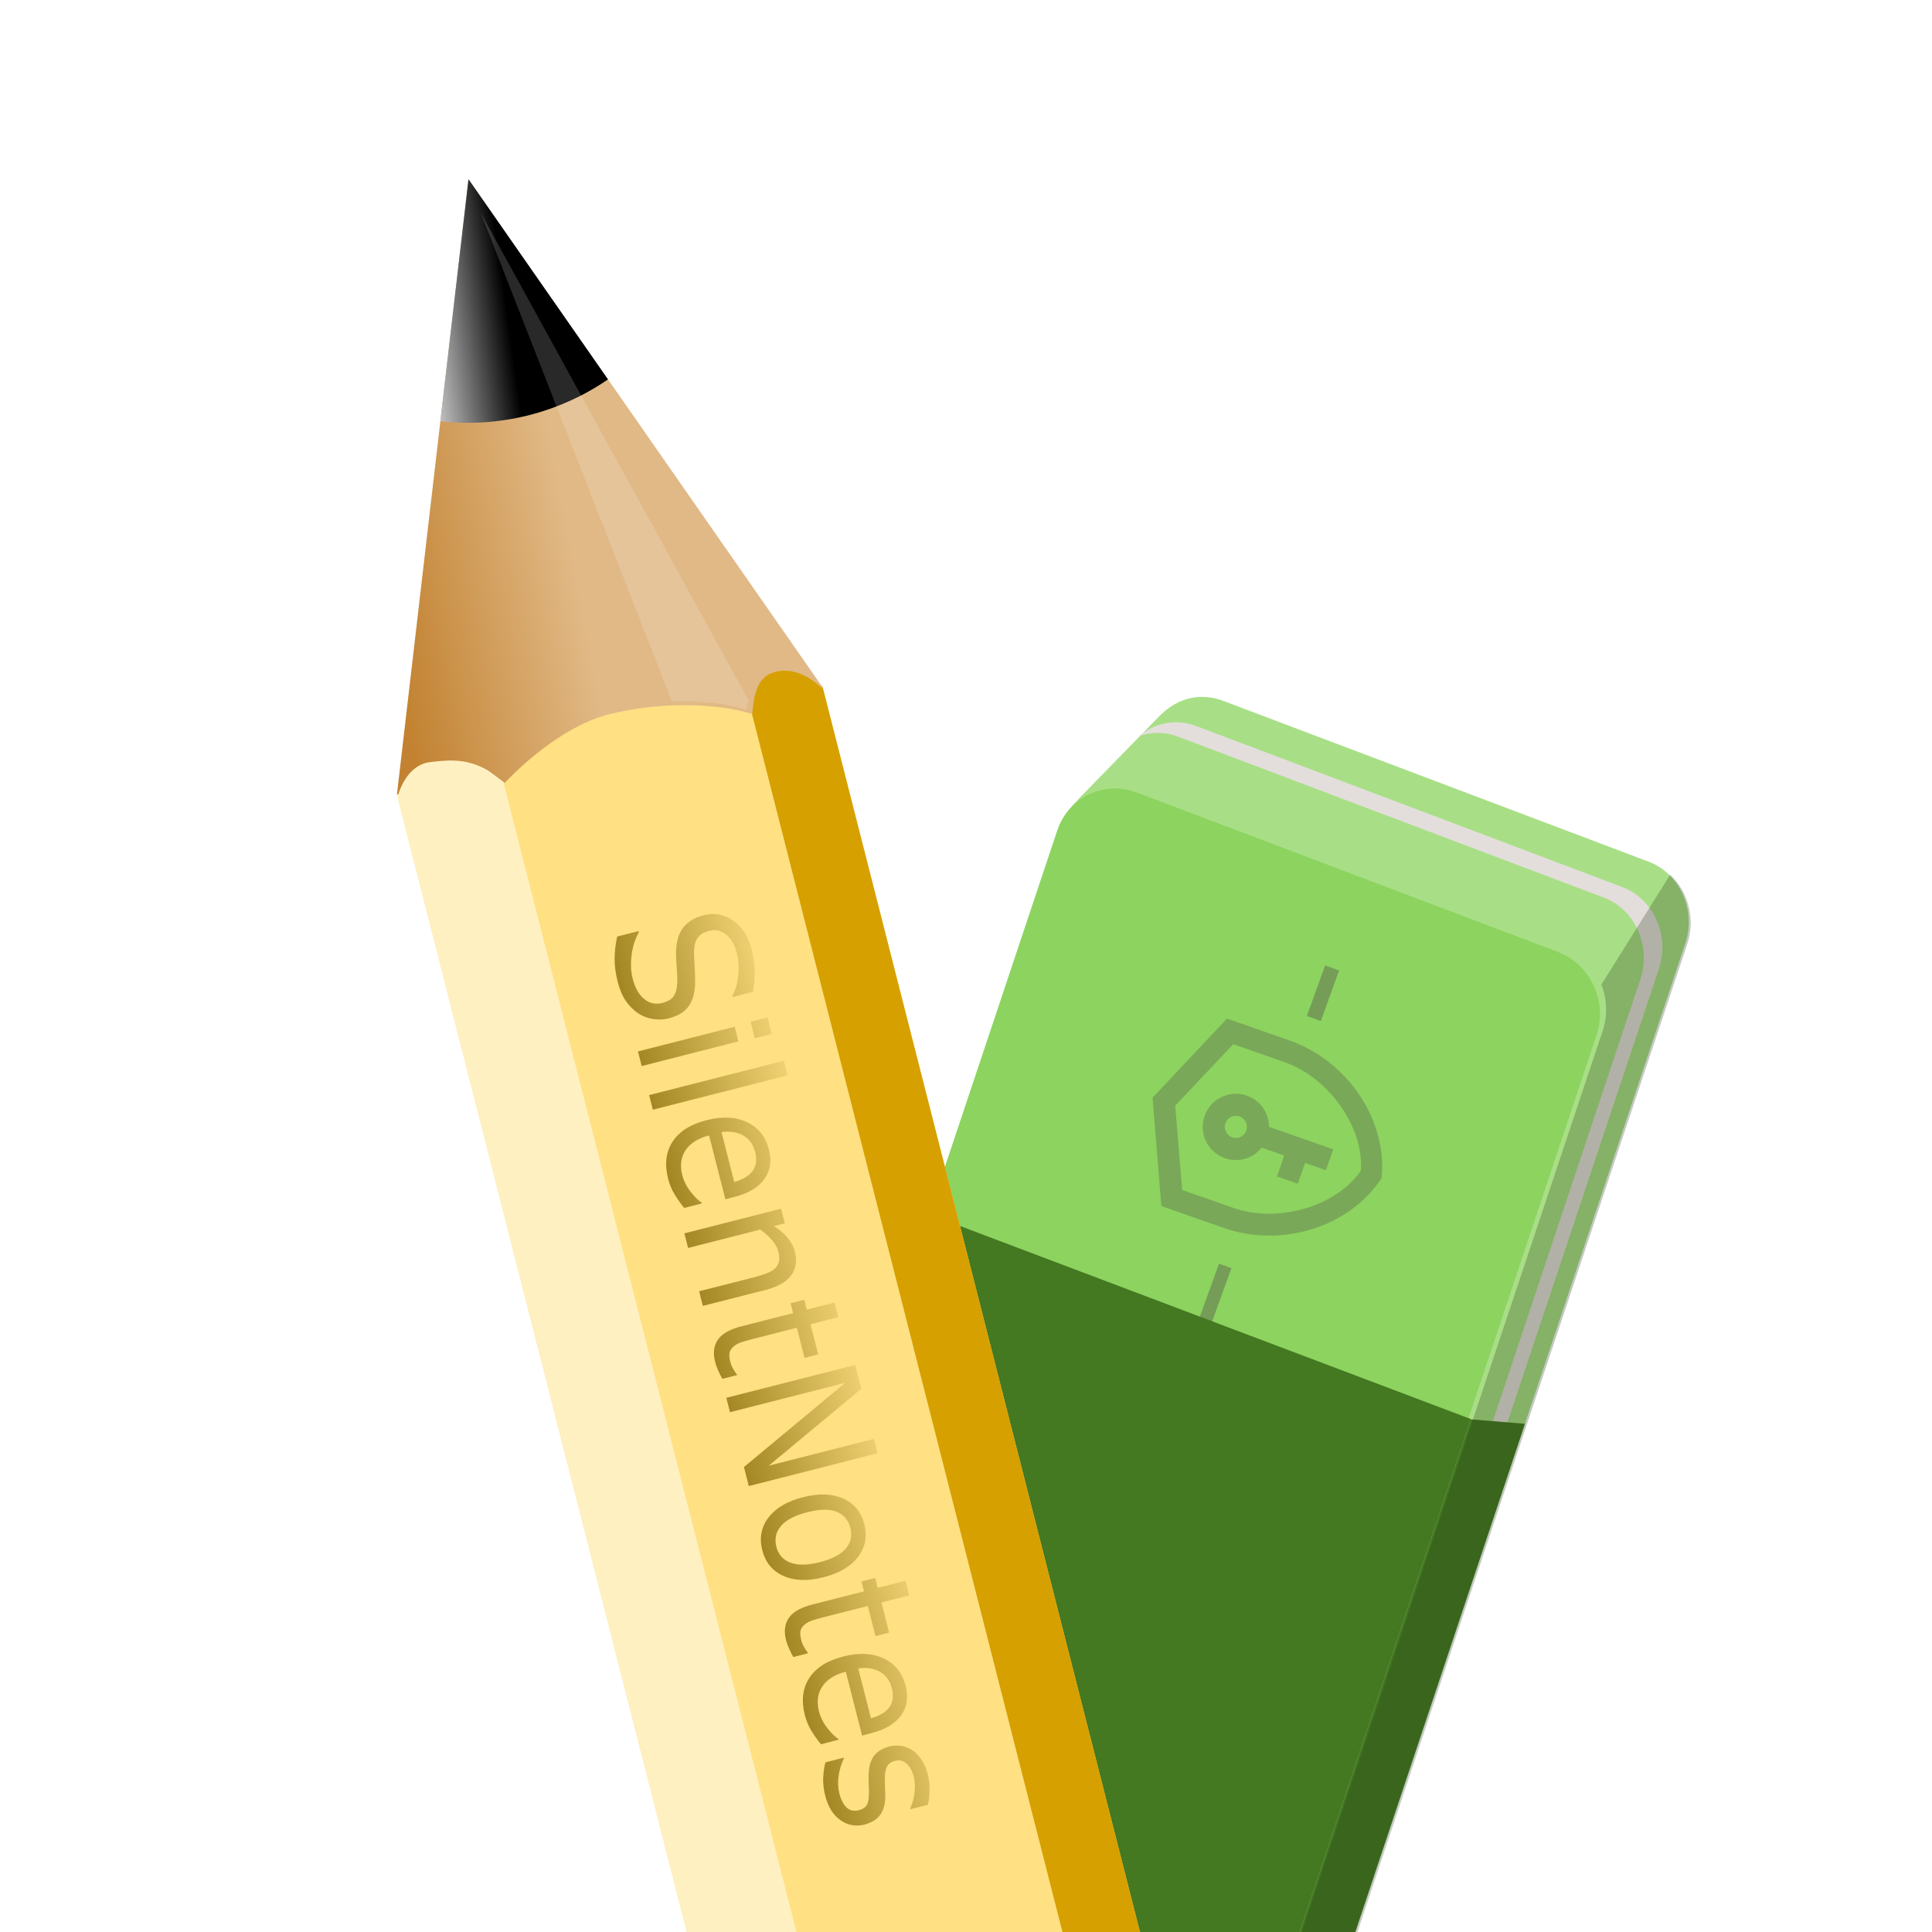 <?xml version="1.0" encoding="UTF-8" standalone="no"?>
<!-- Created with Inkscape (http://www.inkscape.org/) -->

<svg
   width="55mm"
   height="55mm"
   viewBox="0 0 55 55"
   version="1.1"
   id="svg1"
   xmlns:xlink="http://www.w3.org/1999/xlink"
   xmlns="http://www.w3.org/2000/svg"
   xmlns:svg="http://www.w3.org/2000/svg">
  <defs
     id="defs1">
    <linearGradient
       id="linearGradient4211-1">
      <stop
         style="stop-color:#806600;stop-opacity:0;"
         offset="0"
         id="stop4213-2" />
      <stop
         style="stop-color:#806600;stop-opacity:1;"
         offset="1"
         id="stop4215-6" />
    </linearGradient>
    <radialGradient
       xlink:href="#linearGradient4211-1"
       id="radialGradient1"
       cx="74.261"
       cy="205.636"
       fx="74.261"
       fy="205.636"
       r="15.359"
       gradientTransform="matrix(1.881,-0.254,0.24,1.782,-115.653,-142.096)"
       gradientUnits="userSpaceOnUse" />
    <radialGradient
       xlink:href="#linearGradient4211-1"
       id="radialGradient2"
       cx="74.261"
       cy="205.636"
       fx="74.261"
       fy="205.636"
       r="15.359"
       gradientTransform="matrix(1.881,-0.254,0.24,1.782,-115.653,-142.096)"
       gradientUnits="userSpaceOnUse" />
    <radialGradient
       xlink:href="#linearGradient4211-1"
       id="radialGradient4"
       cx="74.261"
       cy="205.636"
       fx="74.261"
       fy="205.636"
       r="15.359"
       gradientTransform="matrix(1.881,-0.254,0.24,1.782,-115.653,-142.096)"
       gradientUnits="userSpaceOnUse" />
    <radialGradient
       xlink:href="#linearGradient4211-1"
       id="radialGradient6"
       cx="74.261"
       cy="205.636"
       fx="74.261"
       fy="205.636"
       r="15.359"
       gradientTransform="matrix(1.881,-0.254,0.24,1.782,-115.653,-142.096)"
       gradientUnits="userSpaceOnUse" />
    <radialGradient
       xlink:href="#linearGradient4211-1"
       id="radialGradient8"
       cx="74.261"
       cy="205.636"
       fx="74.261"
       fy="205.636"
       r="15.359"
       gradientTransform="matrix(1.881,-0.254,0.24,1.782,-115.653,-142.096)"
       gradientUnits="userSpaceOnUse" />
    <radialGradient
       xlink:href="#linearGradient4211-1"
       id="radialGradient11"
       cx="74.261"
       cy="205.636"
       fx="74.261"
       fy="205.636"
       r="15.359"
       gradientTransform="matrix(1.881,-0.254,0.24,1.782,-115.653,-142.096)"
       gradientUnits="userSpaceOnUse" />
    <radialGradient
       xlink:href="#linearGradient4211-1"
       id="radialGradient12"
       cx="74.261"
       cy="205.636"
       fx="74.261"
       fy="205.636"
       r="15.359"
       gradientTransform="matrix(1.881,-0.254,0.24,1.782,-115.653,-142.096)"
       gradientUnits="userSpaceOnUse" />
    <radialGradient
       xlink:href="#linearGradient4211-1"
       id="radialGradient14"
       cx="74.261"
       cy="205.636"
       fx="74.261"
       fy="205.636"
       r="15.359"
       gradientTransform="matrix(1.881,-0.254,0.24,1.782,-115.653,-142.096)"
       gradientUnits="userSpaceOnUse" />
    <radialGradient
       xlink:href="#linearGradient4211-1"
       id="radialGradient16"
       cx="74.261"
       cy="205.636"
       fx="74.261"
       fy="205.636"
       r="15.359"
       gradientTransform="matrix(1.881,-0.254,0.24,1.782,-115.653,-142.096)"
       gradientUnits="userSpaceOnUse" />
    <radialGradient
       xlink:href="#linearGradient4211-1"
       id="radialGradient18"
       cx="74.261"
       cy="205.636"
       fx="74.261"
       fy="205.636"
       r="15.359"
       gradientTransform="matrix(1.881,-0.254,0.24,1.782,-115.653,-142.096)"
       gradientUnits="userSpaceOnUse" />
    <radialGradient
       xlink:href="#linearGradient4211-1"
       id="radialGradient20"
       cx="74.261"
       cy="205.636"
       fx="74.261"
       fy="205.636"
       r="15.359"
       gradientTransform="matrix(1.881,-0.254,0.24,1.782,-115.653,-142.096)"
       gradientUnits="userSpaceOnUse" />
    <linearGradient
       id="linearGradient4199">
      <stop
         style="stop-color:#d4d4d4;stop-opacity:1"
         offset="0"
         id="stop4201" />
      <stop
         style="stop-color:#000000;stop-opacity:1"
         offset="1"
         id="stop4203" />
    </linearGradient>
    <radialGradient
       xlink:href="#linearGradient4211-1"
       id="radialGradient1-4"
       cx="74.261"
       cy="205.636"
       fx="74.261"
       fy="205.636"
       r="15.359"
       gradientTransform="matrix(1.881,-0.254,0.24,1.782,-115.653,-142.096)"
       gradientUnits="userSpaceOnUse" />
    <radialGradient
       xlink:href="#linearGradient4211-1"
       id="radialGradient2-2"
       cx="74.261"
       cy="205.636"
       fx="74.261"
       fy="205.636"
       r="15.359"
       gradientTransform="matrix(1.881,-0.254,0.24,1.782,-115.653,-142.096)"
       gradientUnits="userSpaceOnUse" />
    <radialGradient
       xlink:href="#linearGradient4211-1"
       id="radialGradient4-8"
       cx="74.261"
       cy="205.636"
       fx="74.261"
       fy="205.636"
       r="15.359"
       gradientTransform="matrix(1.881,-0.254,0.24,1.782,-115.653,-142.096)"
       gradientUnits="userSpaceOnUse" />
    <radialGradient
       xlink:href="#linearGradient4211-1"
       id="radialGradient6-1"
       cx="74.261"
       cy="205.636"
       fx="74.261"
       fy="205.636"
       r="15.359"
       gradientTransform="matrix(1.881,-0.254,0.24,1.782,-115.653,-142.096)"
       gradientUnits="userSpaceOnUse" />
    <radialGradient
       xlink:href="#linearGradient4211-1"
       id="radialGradient8-6"
       cx="74.261"
       cy="205.636"
       fx="74.261"
       fy="205.636"
       r="15.359"
       gradientTransform="matrix(1.881,-0.254,0.24,1.782,-115.653,-142.096)"
       gradientUnits="userSpaceOnUse" />
    <radialGradient
       xlink:href="#linearGradient4211-1"
       id="radialGradient11-7"
       cx="74.261"
       cy="205.636"
       fx="74.261"
       fy="205.636"
       r="15.359"
       gradientTransform="matrix(1.881,-0.254,0.24,1.782,-115.653,-142.096)"
       gradientUnits="userSpaceOnUse" />
    <radialGradient
       xlink:href="#linearGradient4211-1"
       id="radialGradient12-0"
       cx="74.261"
       cy="205.636"
       fx="74.261"
       fy="205.636"
       r="15.359"
       gradientTransform="matrix(1.881,-0.254,0.24,1.782,-115.653,-142.096)"
       gradientUnits="userSpaceOnUse" />
    <radialGradient
       xlink:href="#linearGradient4211-1"
       id="radialGradient14-6"
       cx="74.261"
       cy="205.636"
       fx="74.261"
       fy="205.636"
       r="15.359"
       gradientTransform="matrix(1.881,-0.254,0.24,1.782,-115.653,-142.096)"
       gradientUnits="userSpaceOnUse" />
    <radialGradient
       xlink:href="#linearGradient4211-1"
       id="radialGradient16-1"
       cx="74.261"
       cy="205.636"
       fx="74.261"
       fy="205.636"
       r="15.359"
       gradientTransform="matrix(1.881,-0.254,0.24,1.782,-115.653,-142.096)"
       gradientUnits="userSpaceOnUse" />
    <radialGradient
       xlink:href="#linearGradient4211-1"
       id="radialGradient18-7"
       cx="74.261"
       cy="205.636"
       fx="74.261"
       fy="205.636"
       r="15.359"
       gradientTransform="matrix(1.881,-0.254,0.24,1.782,-115.653,-142.096)"
       gradientUnits="userSpaceOnUse" />
    <radialGradient
       xlink:href="#linearGradient4211-1"
       id="radialGradient20-3"
       cx="74.261"
       cy="205.636"
       fx="74.261"
       fy="205.636"
       r="15.359"
       gradientTransform="matrix(1.881,-0.254,0.24,1.782,-115.653,-142.096)"
       gradientUnits="userSpaceOnUse" />
    <linearGradient
       id="linearGradient49">
      <stop
         style="stop-color:#c28231;stop-opacity:1"
         offset="0"
         id="stop49" />
      <stop
         style="stop-color:#e1b986;stop-opacity:1;"
         offset="1"
         id="stop48" />
    </linearGradient>
    <linearGradient
       xlink:href="#linearGradient4211"
       id="linearGradient4217"
       x1="792.995"
       y1="-328.269"
       x2="792.995"
       y2="-396.332"
       gradientUnits="userSpaceOnUse"
       gradientTransform="matrix(0.023,0.091,-0.093,0.024,68.442,104.342)" />
    <linearGradient
       id="linearGradient4211">
      <stop
         style="stop-color:#806600;stop-opacity:1;"
         offset="0"
         id="stop4213" />
      <stop
         style="stop-color:#806600;stop-opacity:0;"
         offset="1"
         id="stop4215" />
    </linearGradient>
    <filter
       style="color-interpolation-filters:sRGB"
       id="filter4377-0-0-2-8"
       x="-0.241"
       width="1.482"
       y="-0.067"
       height="1.134">
      <feGaussianBlur
         stdDeviation="4.228"
         id="feGaussianBlur4379-3-9-5-4" />
    </filter>
    <linearGradient
       xlink:href="#linearGradient49"
       id="linearGradient4"
       gradientUnits="userSpaceOnUse"
       gradientTransform="matrix(0.1,-0.025,0.025,0.1,67.926,114.992)"
       x1="312.563"
       y1="553.906"
       x2="366.263"
       y2="557.151" />
    <linearGradient
       xlink:href="#linearGradient4199"
       id="linearGradient5"
       gradientUnits="userSpaceOnUse"
       gradientTransform="matrix(0.1,-0.025,0.025,0.1,67.926,114.992)"
       x1="336.498"
       y1="485.999"
       x2="361.368"
       y2="488.617" />
    <filter
       style="color-interpolation-filters:sRGB"
       id="filter49"
       x="-0.107"
       y="-0.042"
       width="1.213"
       height="1.083">
      <feGaussianBlur
         stdDeviation="0.523"
         id="feGaussianBlur49" />
    </filter>
  </defs>
  <g
     id="layer1"
     transform="translate(-100.703,-137.919)"
     style="display:inline">
    <path
       id="rect43"
       style="fill:#a8df86;fill-opacity:1;stroke-width:0.955;-inkscape-stroke:none"
       d="M 134.834 157.761 C 134.439 157.785 134.067 157.958 133.777 158.24 L 133.774 158.238 C 132.973 159.059 132.172 159.879 131.371 160.699 L 131.376 160.704 C 131.174 160.898 131.009 161.143 130.911 161.437 L 120.572 192.408 C 120.515 192.577 120.492 192.749 120.483 192.919 L 139.286 192.919 L 148.679 164.781 C 148.997 163.828 148.532 162.788 147.636 162.449 L 135.509 157.865 C 135.285 157.78 135.055 157.748 134.833 157.762 L 134.834 157.761 z " />
    <path
       id="rect11"
       style="fill:#8dd35f;stroke-width:0.955;-inkscape-stroke:none"
       d="M 176.534 103.133 C 175.883 103.408 175.427 104.052 175.427 104.805 L 175.427 137.457 C 175.427 137.635 175.46 137.803 175.508 137.965 L 191.85 131.874 L 191.85 104.805 C 191.85 103.8 191.041 102.991 190.036 102.991 L 177.241 102.991 C 176.99 102.991 176.751 103.042 176.534 103.133 z "
       transform="matrix(0.935,0.354,-0.317,0.949,0,0)" />
    <path
       id="rect45"
       style="fill:#e3dedb;stroke-width:0.955;-inkscape-stroke:none"
       d="M 134.081 158.484 L 134.081 158.484 C 133.728 158.506 133.395 158.647 133.121 158.877 C 133.47 158.755 133.855 158.744 134.229 158.886 L 146.357 163.47 C 147.253 163.808 147.717 164.848 147.399 165.801 L 138.347 192.919 L 138.775 192.919 L 147.927 165.503 C 148.245 164.55 147.78 163.51 146.884 163.171 L 134.756 158.587 C 134.532 158.502 134.304 158.47 134.081 158.484 z " />
    <path
       id="path52"
       style="fill:#447821;stroke-width:0.955;-inkscape-stroke:none"
       d="M 142.573 178.324 L 137.701 192.919 L 139.285 192.919 L 144.115 178.452 L 142.573 178.324 z " />
    <path
       id="path48"
       style="opacity:0.5;fill:#1a2d0d;fill-opacity:1;stroke:none;stroke-width:0.265px;stroke-linecap:butt;stroke-linejoin:miter;stroke-opacity:1;filter:url(#filter49)"
       d="M 148.866 198.269 L 146.784 201.395 C 146.953 201.798 146.983 202.261 146.825 202.708 L 137.713 228.361 L 139.397 228.361 L 149.382 200.248 C 149.64 199.522 149.411 198.747 148.866 198.269 z "
       transform="matrix(0.941,0,0,1.001,8.166,-35.647)" />
    <g
       id="g3">
      <path
         id="path16"
         style="fill:none;fill-opacity:1;stroke:#759d58;stroke-width:0.376;stroke-linecap:butt;stroke-linejoin:miter;stroke-dasharray:none;stroke-opacity:1"
         d="m 135.582,173.956 -6.532,18.089" />
      <path
         id="path17"
         style="fill:none;fill-opacity:1;stroke:#759d58;stroke-width:0.424;stroke-linecap:butt;stroke-linejoin:miter;stroke-dasharray:none;stroke-opacity:1"
         d="m 138.625,165.475 -0.519,1.438" />
      <path
         d="m 135.543,172.876 c 1.646,0.576 3.583,-0.023 4.493,-1.422 0.162,-1.661 -0.978,-3.338 -2.623,-3.915 l -1.779,-0.623 -2.121,2.253 0.251,3.084 1.779,0.623 m 3.9,-1.63 c -0.686,1.008 -2.346,1.508 -3.627,1.06 l -1.459,-0.511 -0.198,-2.4 1.652,-1.751 1.459,0.511 c 1.281,0.449 2.266,1.876 2.173,3.091 m -4.448,-1.558 a 0.943,0.943 0 0 0 0.578,1.201 c 0.388,0.136 0.804,0.005 1.047,-0.299 l 0.643,0.225 -0.208,0.593 0.593,0.208 0.208,-0.593 0.593,0.208 0.208,-0.593 -1.829,-0.641 c -4e-5,-0.39 -0.243,-0.751 -0.631,-0.887 a 0.943,0.943 0 0 0 -1.201,0.578 m 0.593,0.208 a 0.314,0.314 0 0 1 0.4,-0.193 0.314,0.314 0 0 1 0.193,0.4 0.314,0.314 0 0 1 -0.4,0.193 0.314,0.314 0 0 1 -0.193,-0.4 z"
         id="path18"
         style="opacity:0.8;fill:#759d58;fill-opacity:1;stroke-width:0.314" />
    </g>
    <path
       id="rect51"
       style="fill:#447821;stroke-width:0.955;-inkscape-stroke:none"
       d="M 127.214 172.511 L 121.757 188.857 L 132.502 192.919 L 137.701 192.919 L 142.576 178.317 L 127.214 172.511 z " />
    <g
       id="g7">
      <path
         id="rect4341"
         style="display:inline;overflow:visible;fill:#ffe083;fill-rule:evenodd;stroke-width:0.284;stroke-opacity:0.69;enable-background:accumulate"
         d="M 123.318 156.513 L 112.277 159.327 L 112.332 159.385 L 112.01 160.566 L 120.256 192.919 L 133.155 192.919 L 124.121 157.474 L 123.426 156.84 L 123.318 156.513 z " />
      <path
         id="rect4464"
         style="display:inline;overflow:visible;fill:#fff0c1;fill-rule:evenodd;stroke-width:0.284;stroke-opacity:0.69;enable-background:accumulate"
         d="M 114.634 158.726 L 112.277 159.327 L 112.332 159.385 L 112.01 160.566 L 120.256 192.919 L 123.377 192.919 L 114.665 158.738 C 114.662 158.728 114.648 158.723 114.634 158.726 z " />
      <path
         id="rect4466"
         style="display:inline;overflow:visible;fill:#d6a000;fill-rule:evenodd;stroke-width:0.284;stroke-opacity:0.69;enable-background:accumulate"
         d="M 123.318 156.513 L 121.797 156.901 C 121.783 156.905 121.773 156.916 121.775 156.926 L 130.949 192.919 L 133.155 192.919 L 124.121 157.474 L 123.426 156.84 L 123.318 156.513 z " />
      <path
         style="font-size:4.933px;line-height:1.25;letter-spacing:0px;word-spacing:0px;fill:url(#linearGradient4217);stroke-width:0.095px"
         d="m 119.74,166.91 q -0.214,0.055 -0.447,0.017 -0.232,-0.035 -0.419,-0.159 -0.203,-0.137 -0.352,-0.351 -0.148,-0.212 -0.233,-0.543 -0.091,-0.356 -0.089,-0.66 0.002,-0.302 0.072,-0.633 l 0.611,-0.156 0.008,0.031 q -0.168,0.309 -0.21,0.668 -0.042,0.359 0.031,0.647 0.104,0.407 0.331,0.589 0.228,0.184 0.511,0.112 0.244,-0.062 0.332,-0.2 0.089,-0.136 0.097,-0.371 0.007,-0.178 -0.011,-0.381 -0.017,-0.201 -0.023,-0.43 -0.008,-0.464 0.187,-0.74 0.198,-0.274 0.6,-0.377 0.461,-0.117 0.843,0.157 0.385,0.274 0.522,0.811 0.088,0.347 0.088,0.656 -1.4e-4,0.308 -0.052,0.559 l -0.577,0.147 -0.008,-0.031 q 0.13,-0.233 0.167,-0.57 0.041,-0.335 -0.041,-0.656 -0.09,-0.352 -0.307,-0.525 -0.217,-0.171 -0.473,-0.105 -0.229,0.058 -0.333,0.198 -0.104,0.139 -0.104,0.425 0.002,0.15 0.019,0.424 0.017,0.273 0.012,0.468 -0.015,0.395 -0.187,0.636 -0.172,0.242 -0.566,0.342 z m 2.451,0.564 -0.119,-0.469 0.481,-0.122 0.119,0.469 z m -3.22,0.793 -0.106,-0.416 2.753,-0.702 0.106,0.416 z m 0.317,1.243 -0.106,-0.416 3.835,-0.977 0.106,0.416 z m 2.065,2.551 -0.464,-1.82 q -0.254,0.065 -0.426,0.182 -0.17,0.116 -0.26,0.266 -0.089,0.145 -0.108,0.317 -0.019,0.174 0.03,0.364 0.064,0.252 0.24,0.478 0.179,0.228 0.315,0.308 l 0.006,0.022 -0.505,0.129 q -0.152,-0.185 -0.274,-0.387 -0.122,-0.202 -0.184,-0.443 -0.157,-0.615 0.125,-1.054 0.284,-0.44 0.967,-0.614 0.675,-0.172 1.156,0.056 0.481,0.231 0.619,0.77 0.127,0.5 -0.129,0.852 -0.256,0.355 -0.855,0.507 z m 0.252,-0.495 q 0.364,-0.095 0.522,-0.31 0.158,-0.212 0.074,-0.544 -0.085,-0.334 -0.355,-0.477 -0.269,-0.141 -0.602,-0.085 z m -0.893,3.529 -0.106,-0.416 1.567,-0.399 q 0.19,-0.048 0.35,-0.11 0.163,-0.063 0.243,-0.14 0.089,-0.082 0.112,-0.198 0.025,-0.117 -0.017,-0.283 -0.043,-0.17 -0.184,-0.332 -0.141,-0.162 -0.33,-0.295 l -2.055,0.524 -0.106,-0.416 2.753,-0.702 0.106,0.416 -0.306,0.078 q 0.229,0.149 0.384,0.331 0.154,0.182 0.21,0.401 0.102,0.4 -0.113,0.679 -0.215,0.279 -0.72,0.407 z m 0.556,2.076 q -0.064,-0.108 -0.122,-0.242 -0.057,-0.131 -0.085,-0.24 -0.096,-0.378 0.08,-0.633 0.177,-0.255 0.677,-0.382 l 1.464,-0.373 -0.072,-0.281 0.389,-0.099 0.072,0.281 0.791,-0.202 0.106,0.416 -0.791,0.202 0.219,0.858 -0.389,0.099 -0.219,-0.858 -1.254,0.32 q -0.217,0.055 -0.338,0.096 -0.118,0.04 -0.211,0.12 -0.086,0.074 -0.112,0.17 -0.022,0.098 0.022,0.272 0.026,0.102 0.086,0.204 0.063,0.102 0.097,0.145 l 0.006,0.022 z m 0.752,3.053 -0.138,-0.542 2.885,-2.398 -3.283,0.837 -0.104,-0.409 3.669,-0.935 0.173,0.679 -2.634,2.188 2.997,-0.764 0.104,0.409 z m 2.126,2.597 q -0.673,0.171 -1.141,-0.039 -0.468,-0.21 -0.601,-0.73 -0.134,-0.524 0.177,-0.933 0.311,-0.407 0.984,-0.578 0.673,-0.171 1.14,0.037 0.471,0.21 0.604,0.734 0.132,0.52 -0.18,0.929 -0.31,0.409 -0.983,0.58 z m -0.109,-0.429 q 0.535,-0.136 0.746,-0.39 0.213,-0.255 0.128,-0.588 -0.086,-0.338 -0.395,-0.46 -0.306,-0.12 -0.841,0.017 -0.518,0.132 -0.738,0.388 -0.218,0.256 -0.133,0.592 0.085,0.332 0.396,0.452 0.315,0.122 0.837,-0.011 z m -0.75,2.699 q -0.064,-0.108 -0.122,-0.242 -0.057,-0.131 -0.085,-0.24 -0.096,-0.378 0.08,-0.633 0.177,-0.255 0.677,-0.382 l 1.464,-0.373 -0.072,-0.281 0.389,-0.099 0.072,0.281 0.791,-0.202 0.106,0.416 -0.791,0.202 0.219,0.858 -0.389,0.099 -0.219,-0.858 -1.254,0.32 q -0.217,0.055 -0.338,0.096 -0.118,0.04 -0.211,0.12 -0.086,0.074 -0.112,0.17 -0.022,0.098 0.022,0.272 0.026,0.102 0.086,0.204 0.063,0.102 0.097,0.145 l 0.006,0.022 z m 1.958,2.237 -0.464,-1.82 q -0.254,0.065 -0.426,0.182 -0.17,0.116 -0.26,0.266 -0.089,0.145 -0.108,0.317 -0.019,0.174 0.03,0.364 0.064,0.252 0.24,0.478 0.179,0.228 0.315,0.308 l 0.006,0.022 -0.505,0.129 q -0.152,-0.185 -0.274,-0.387 -0.122,-0.202 -0.184,-0.443 -0.157,-0.615 0.125,-1.054 0.284,-0.44 0.967,-0.614 0.675,-0.172 1.156,0.056 0.481,0.231 0.619,0.77 0.127,0.5 -0.129,0.852 -0.256,0.355 -0.855,0.507 z m 0.252,-0.495 q 0.364,-0.095 0.522,-0.31 0.158,-0.212 0.074,-0.544 -0.085,-0.334 -0.355,-0.477 -0.269,-0.141 -0.602,-0.085 z m -0.176,3.026 q -0.377,0.096 -0.69,-0.123 -0.313,-0.217 -0.436,-0.701 -0.07,-0.274 -0.057,-0.522 0.016,-0.247 0.063,-0.423 l 0.52,-0.133 0.006,0.022 q -0.115,0.239 -0.152,0.505 -0.035,0.265 0.022,0.487 0.07,0.274 0.208,0.404 0.138,0.13 0.35,0.076 0.163,-0.042 0.225,-0.147 0.062,-0.105 0.061,-0.359 -3.5e-4,-0.094 -0.007,-0.245 -0.007,-0.149 -0.002,-0.275 0.013,-0.35 0.163,-0.534 0.153,-0.183 0.424,-0.252 0.17,-0.043 0.336,-0.02 0.167,0.026 0.318,0.124 0.147,0.094 0.262,0.267 0.118,0.175 0.178,0.411 0.056,0.221 0.052,0.462 -0.001,0.243 -0.049,0.415 l -0.495,0.126 -0.006,-0.022 q 0.09,-0.192 0.121,-0.443 0.033,-0.251 -0.023,-0.47 -0.058,-0.228 -0.197,-0.36 -0.136,-0.132 -0.328,-0.084 -0.17,0.043 -0.232,0.16 -0.063,0.115 -0.064,0.336 -2.6e-4,0.123 0.006,0.272 0.007,0.151 0.007,0.253 -1.4e-4,0.308 -0.14,0.511 -0.142,0.203 -0.443,0.28 z"
         id="text4207"
         aria-label="SilentNotes" />
      <path
         id="path4348-0-3-4-5"
         style="fill:url(#linearGradient4);fill-opacity:1;fill-rule:evenodd;stroke:none;stroke-width:0.099px;stroke-linecap:butt;stroke-linejoin:miter;stroke-opacity:1"
         d="m 124.127,157.495 c -3.362,-4.824 -6.724,-9.648 -10.086,-14.473 -0.68,5.838 -1.359,11.675 -2.038,17.512 0,0 0.037,-0.003 0.039,-0.003 0.169,-0.528 0.5,-0.873 0.912,-0.917 0.412,-0.044 0.996,-0.142 1.64,0.239 0.067,0.04 0.479,0.354 0.479,0.354 0,0 1.405,-1.557 2.974,-1.956 1.402,-0.349 2.98,-0.334 4.07,-0.007 0.047,-0.542 0.141,-0.987 0.531,-1.155 0.443,-0.186 0.994,-0.027 1.45,0.418 8.9e-4,-5.5e-4 0.03,-0.014 0.03,-0.014 z" />
      <path
         style="fill:url(#linearGradient5);fill-opacity:1;fill-rule:evenodd;stroke:none;stroke-width:0.099px;stroke-linecap:butt;stroke-linejoin:miter;stroke-opacity:1"
         d="m 114.04,143.022 c -0.267,2.296 -0.535,4.593 -0.802,6.889 0.822,0.096 1.675,0.039 2.502,-0.167 0.82,-0.208 1.595,-0.557 2.271,-1.025 -1.324,-1.899 -2.647,-3.798 -3.971,-5.697 z"
         id="path4392-3-8-1-5" />
      <path
         id="path4235-4-6-9-0"
         style="opacity:0.4;fill:#ffffff;fill-rule:evenodd;stroke:none;stroke-width:1px;stroke-linecap:butt;stroke-linejoin:miter;stroke-opacity:1;filter:url(#filter4377-0-0-2-8)"
         d="m 317.935,600.893 42.065,-148.528 c -6.645,47.953 -13.291,95.902 -19.936,143.854 a 53.881,27.435 0 0 0 -20.923,7.102 14.139,18.822 11.542 0 0 -1.205,-2.428 z"
         transform="matrix(-0.093,0.023,0.025,0.1,136.555,90.449)" />
    </g>
  </g>
</svg>
